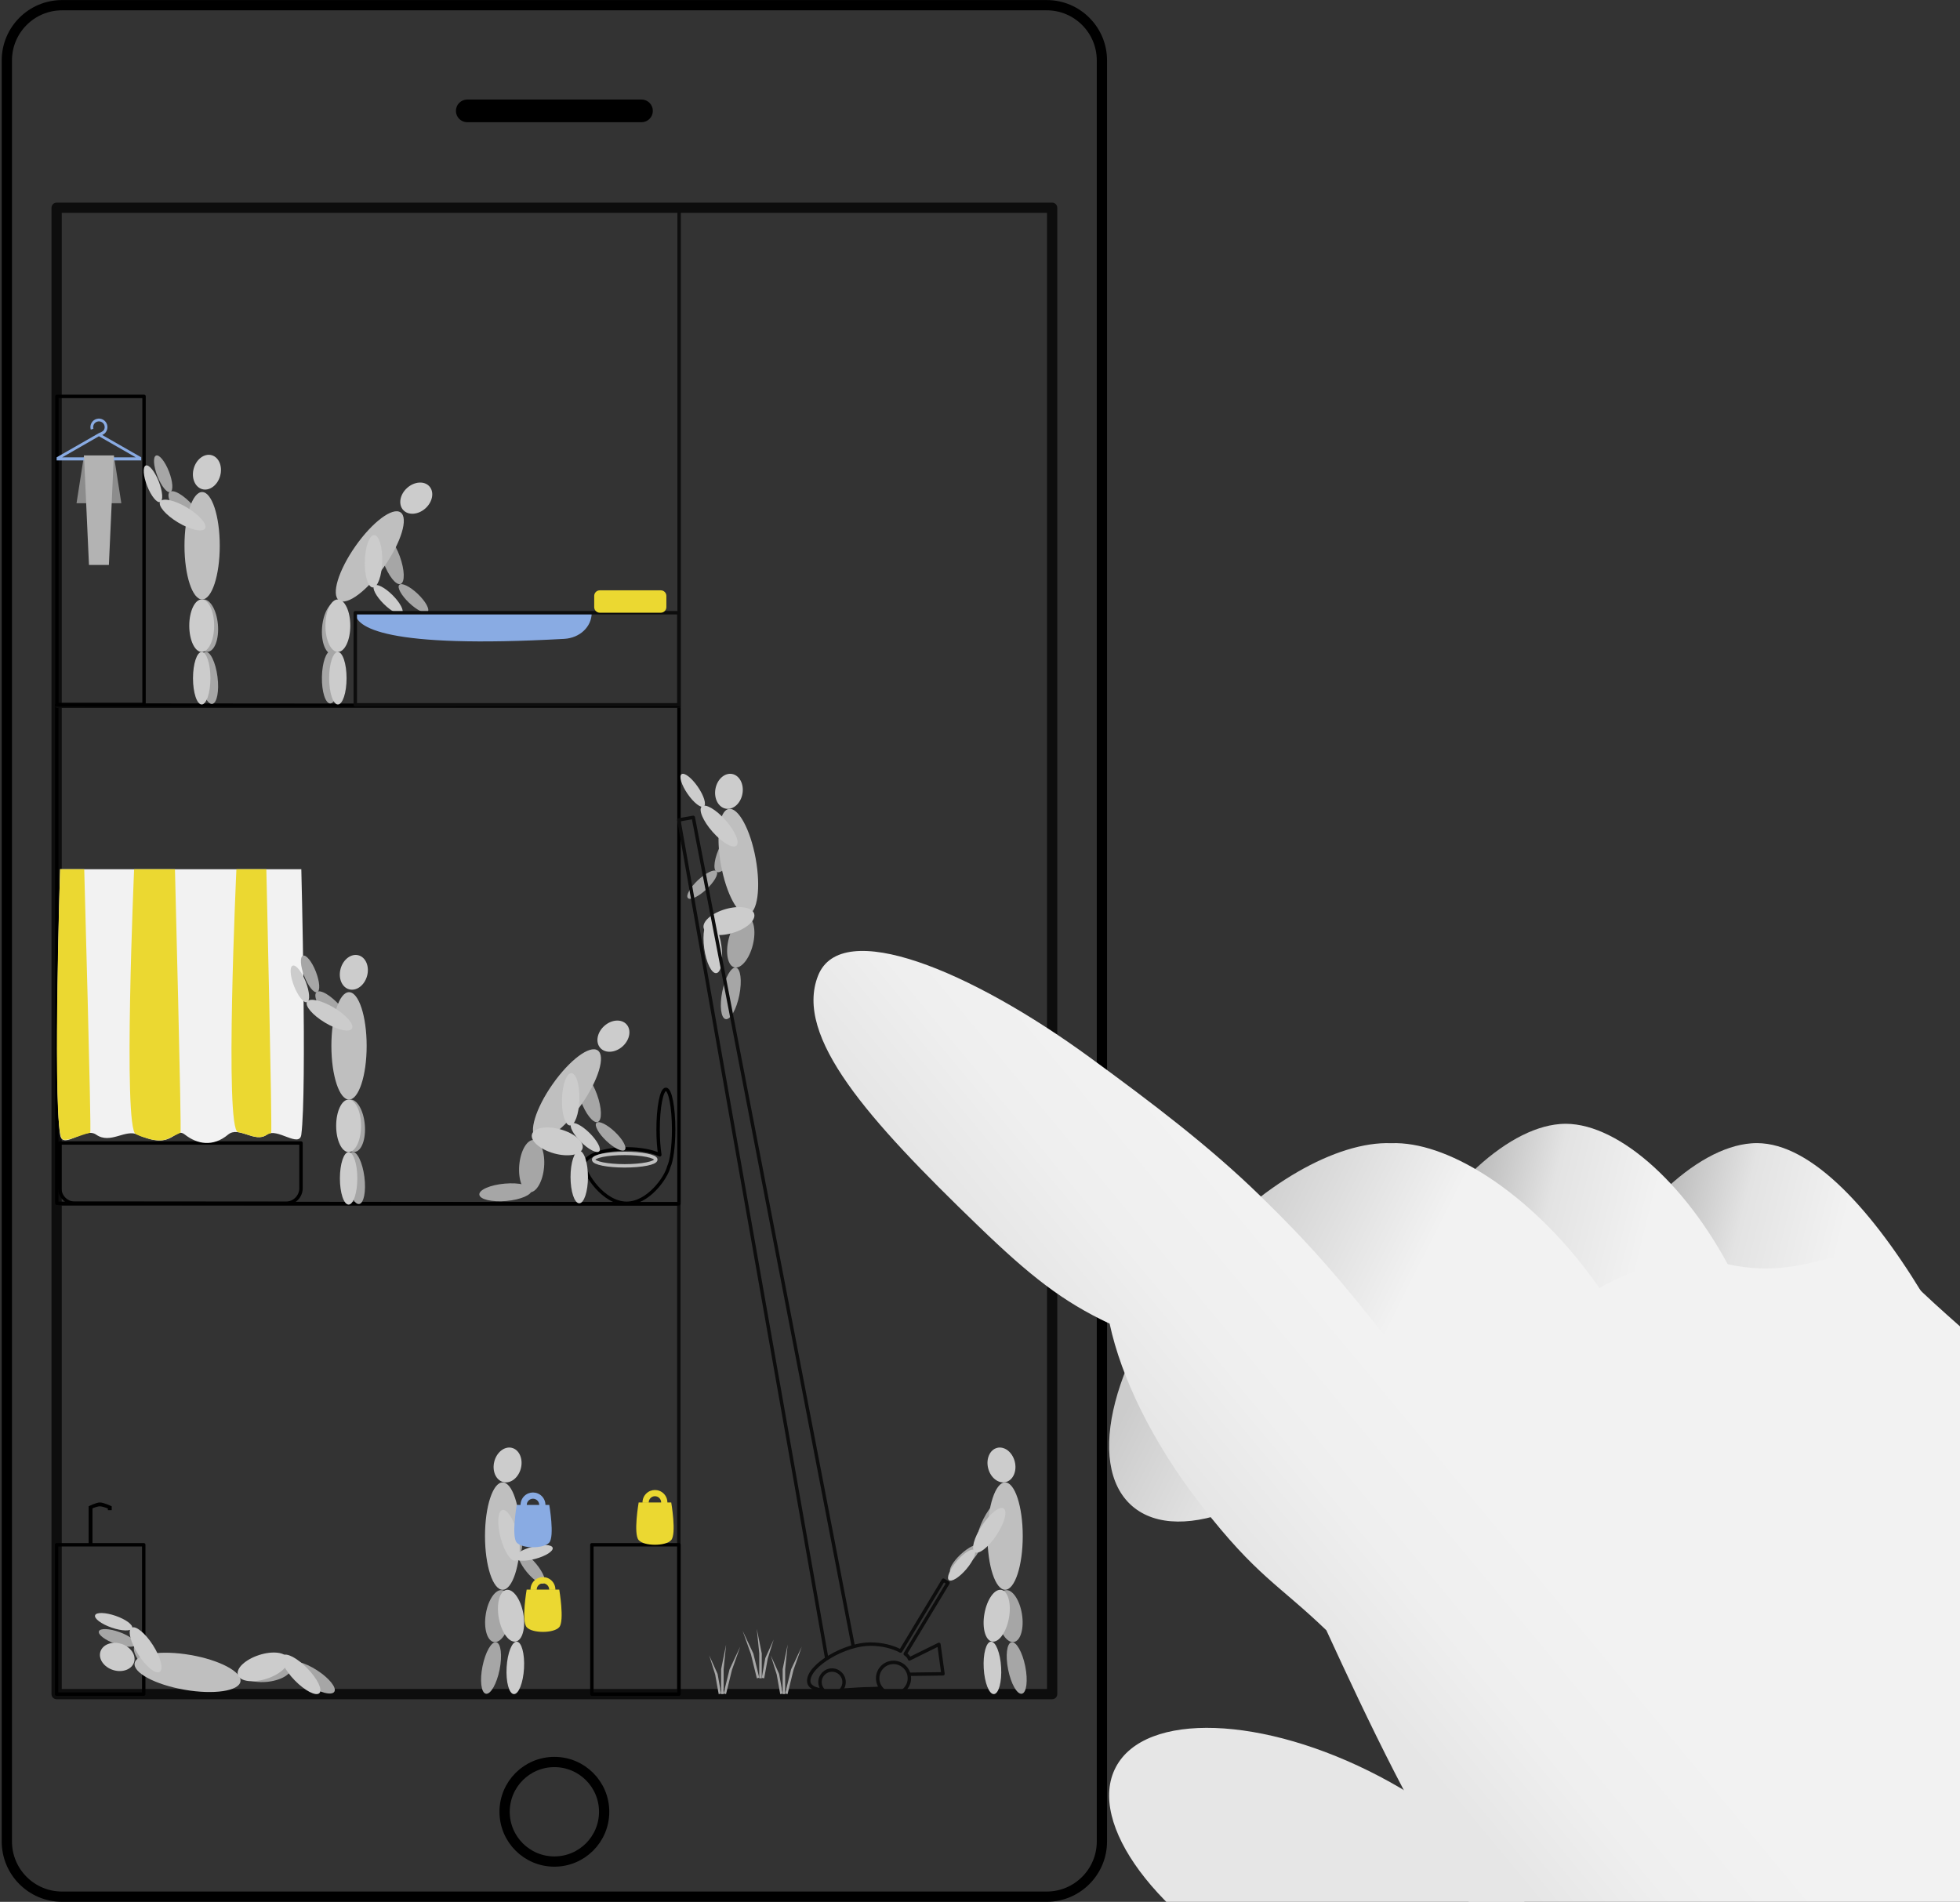 <?xml version="1.0" encoding="UTF-8" standalone="no"?><!DOCTYPE svg PUBLIC "-//W3C//DTD SVG 1.1//EN" "http://www.w3.org/Graphics/SVG/1.1/DTD/svg11.dtd"><svg width="100%" height="100%" viewBox="0 0 573 556" version="1.1" xmlns="http://www.w3.org/2000/svg" xmlns:xlink="http://www.w3.org/1999/xlink" xml:space="preserve" style="fill-rule:evenodd;clip-rule:evenodd;stroke-linejoin:round;stroke-miterlimit:1.414;"><rect x="0" y="0" width="573" height="556" fill="#333333" stroke="none"/><g><g><path d="M322.14,17.654c0,-8.906 -7.231,-16.136 -16.137,-16.136l-287.865,0c-8.906,0 -16.136,7.23 -16.136,16.136l0,520.692c0,8.906 7.23,16.136 16.136,16.136l287.865,0c8.906,0 16.137,-7.23 16.137,-16.136l0,-520.692Z" style="fill:none;stroke:#000;stroke-width:3px;"/><circle cx="162.071" cy="529.662" r="14.552" style="fill:none;stroke:#000;stroke-width:3px;"/><path d="M189.355,32.412c0,-1.004 -0.815,-1.819 -1.819,-1.819l-50.931,0c-1.004,0 -1.819,0.815 -1.819,1.819c0,1.004 0.815,1.819 1.819,1.819l50.931,0c1.004,0 1.819,-0.815 1.819,-1.819Z" style="stroke:#000;stroke-width:3px;"/></g><g><rect x="16.554" y="60.739" width="291.034" height="434.522" style="fill:none;stroke:#0d0d0d;stroke-width:3px;stroke-linecap:round;stroke-miterlimit:1.5;"/><rect x="16.599" y="206.41" width="181.896" height="145.517" style="fill:none;stroke:#000;stroke-width:1px;"/><rect x="16.645" y="60.893" width="181.896" height="145.517" style="fill:none;stroke:#0d0d0d;stroke-width:1px;"/><rect x="16.645" y="115.881" width="25.465" height="90.067" style="fill:none;stroke:#000;stroke-width:1px;"/><rect x="16.554" y="351.927" width="181.896" height="143.334" style="fill:none;stroke:#0d0d0d;stroke-width:1px;stroke-linecap:round;stroke-miterlimit:1.5;"/><path d="M31.535,441c-0.764,-0.304 -1.744,-0.638 -2.357,-0.638c-0.581,0 -1.447,0.307 -2.14,0.6l0,10.644l-1.125,0l0,-11.244c0.003,-0.002 2.197,-1.125 3.294,-1.125c1.125,0 3.453,1.125 3.453,1.125l0,1.124l-1.125,0l0,-0.486Z"/><path d="M16.645,351.773c60.602,0.051 121.203,0.103 181.805,0.154" style="fill:none;stroke:#000;stroke-width:1px;stroke-linecap:round;stroke-miterlimit:1.5;"/><path d="M16.554,206.102c60.601,0.051 121.203,0.103 181.805,0.154" style="fill:none;stroke:#000;stroke-width:1px;stroke-linecap:round;stroke-miterlimit:1.5;"/><g><path d="M192.898,337.6c-0.316,-2.019 -0.506,-4.592 -0.506,-7.391c0,-6.486 1.018,-11.751 2.273,-11.751c1.254,0 2.272,5.265 2.272,11.751c0,4.958 -0.595,9.203 -1.436,10.927c-0.753,3.138 -5.978,10.637 -12.303,10.637c-6.842,0 -12.396,-8.774 -12.396,-11.312c0,-2.537 5.554,-4.597 12.396,-4.597c3.926,0 7.429,0.679 9.7,1.736Z" style="fill:none;stroke:#000;stroke-width:1px;"/><ellipse cx="182.634" cy="339.009" rx="9.095" ry="1.819" style="fill:none;stroke:#bfbfbf;stroke-width:1px;"/></g><g><path d="M87.997,334.144l-70.516,0l0,13.222c0,2.432 1.974,4.407 4.407,4.407l61.702,0c2.432,0 4.407,-1.975 4.407,-4.407l0,-13.222Z" style="fill:none;stroke:#000;stroke-width:1px;"/><g><path d="M88.088,254.11l-70.516,0c0,0 -1.959,64.654 0,77.584c0.714,4.716 7.092,-2.388 10.518,0c4.205,2.931 8.475,-1.7 12.178,0c10.642,4.888 10.577,-2.511 13.784,0c3.611,2.829 8.222,3.677 12.628,0c3.155,-2.632 7.842,2.621 11.361,0c2.882,-2.146 9.523,4.05 10.047,0c1.675,-12.93 0,-77.584 0,-77.584Z" style="fill:#f2f2f2;"/><path d="M26.386,331.14c-2.892,0.619 -7.341,2.899 -8.285,1.774c-2.932,-3.497 -0.529,-78.804 -0.529,-78.804l7.052,0c0,0 2.126,76.952 1.762,77.03Z" style="fill:#ebd831;"/><path d="M52.767,331.14c-0.778,0.354 -1.173,0.562 -3.768,1.806c-1.689,0.809 -4.651,0.28 -5.59,-0.063c-1.075,-0.393 -1.761,-0.355 -3.729,-1.329c-3.76,-1.861 -0.471,-77.444 -0.471,-77.444l11.937,0c0,0 1.968,76.872 1.621,77.03Z" style="fill:#ebd831;"/><path d="M79.273,331.236c-1.285,0.275 -1.731,1.131 -3.323,1.208c-1.553,0.076 -3.361,-0.678 -4.332,-0.959c-1.023,-0.296 -1.38,-0.404 -2.027,-0.506c-4.008,-0.636 -0.476,-76.869 -0.476,-76.869l8.748,0c0,0 1.774,77.048 1.41,77.126Z" style="fill:#ebd831;"/></g></g><g><path d="M183.164,299.464c1.482,1.644 0.969,4.526 -1.144,6.431c-2.114,1.906 -5.033,2.118 -6.515,0.474c-1.482,-1.644 -0.969,-4.526 1.144,-6.431c2.114,-1.906 5.033,-2.118 6.515,-0.474Z" style="fill:#ccc;"/><g id="_.28.Group.29."><path d="M169.498,313.574c1.321,-0.48 3.569,2.362 5.019,6.343c1.449,3.982 1.553,7.605 0.232,8.085c-1.321,0.481 -3.569,-2.361 -5.018,-6.343c-1.45,-3.981 -1.554,-7.604 -0.233,-8.085Z" style="fill:#a6a6a6;"/><path d="M174.36,328.271c0.691,-0.728 3.114,0.449 5.406,2.626c2.293,2.178 3.593,4.537 2.901,5.265c-0.691,0.728 -3.114,-0.449 -5.406,-2.627c-2.293,-2.178 -3.593,-4.537 -2.901,-5.264Z" style="fill:#a6a6a6;"/></g><path d="M174.754,307.086c2.331,1.632 0.189,8.719 -4.78,15.816c-4.969,7.097 -10.896,11.534 -13.227,9.901c-2.331,-1.632 -0.19,-8.719 4.78,-15.816c4.969,-7.097 10.896,-11.533 13.227,-9.901Z" style="fill:#bfbfbf;"/><g><path d="M156.1,333.261c2.001,0.175 3.325,3.744 2.955,7.965c-0.369,4.221 -2.293,7.506 -4.293,7.331c-2,-0.175 -3.324,-3.744 -2.955,-7.965c0.369,-4.221 2.293,-7.506 4.293,-7.331Z" style="fill:#a6a6a6;"/><path d="M155.428,347.889c0.123,1.4 -3.203,2.839 -7.424,3.211c-4.22,0.372 -7.747,-0.462 -7.87,-1.862c-0.124,-1.4 3.202,-2.839 7.423,-3.211c4.221,-0.373 7.747,0.462 7.871,1.862Z" style="fill:#a6a6a6;"/></g><g><path d="M167.047,313.732c-1.405,-0.039 -2.64,3.355 -2.757,7.575c-0.118,4.221 0.928,7.678 2.333,7.717c1.405,0.039 2.641,-3.355 2.758,-7.575c0.117,-4.221 -0.929,-7.678 -2.334,-7.717Z" style="fill:#ccc;"/><path d="M167.033,328.499c0.707,-0.712 3.106,0.521 5.352,2.752c2.247,2.231 3.497,4.62 2.789,5.333c-0.707,0.712 -3.106,-0.521 -5.352,-2.752c-2.247,-2.231 -3.496,-4.621 -2.789,-5.333Z" style="fill:#ccc;"/></g><g><path d="M155.523,331.599c0.543,-1.933 4.295,-2.572 8.374,-1.427c4.08,1.146 6.951,3.646 6.408,5.579c-0.543,1.933 -4.296,2.572 -8.375,1.426c-4.079,-1.146 -6.95,-3.645 -6.407,-5.578Z" style="fill:#ccc;"/><path d="M169.336,336.419c1.405,0 2.548,3.439 2.55,7.676c0.002,4.237 -1.137,7.677 -2.543,7.678c-1.405,0.001 -2.548,-3.439 -2.55,-7.676c-0.002,-4.237 1.137,-7.677 2.543,-7.678Z" style="fill:#ccc;"/></g></g><g><path d="M125.524,142.18c1.482,1.644 0.97,4.526 -1.144,6.431c-2.114,1.906 -5.033,2.118 -6.515,0.474c-1.482,-1.644 -0.969,-4.525 1.145,-6.431c2.113,-1.905 5.032,-2.118 6.514,-0.474Z" style="fill:#ccc;"/><g id="_.28.Group.29.1"><path d="M111.858,156.291c1.321,-0.481 3.57,2.361 5.019,6.343c1.449,3.981 1.553,7.604 0.232,8.084c-1.32,0.481 -3.569,-2.361 -5.018,-6.343c-1.449,-3.981 -1.554,-7.604 -0.233,-8.084Z" style="fill:#a6a6a6;"/><path d="M116.72,170.987c0.691,-0.728 3.114,0.449 5.406,2.627c2.293,2.177 3.593,4.536 2.901,5.264c-0.691,0.728 -3.114,-0.449 -5.406,-2.627c-2.293,-2.177 -3.592,-4.536 -2.901,-5.264Z" style="fill:#a6a6a6;"/></g><path d="M117.114,149.802c2.331,1.632 0.19,8.719 -4.78,15.816c-4.969,7.097 -10.896,11.534 -13.227,9.901c-2.331,-1.632 -0.189,-8.719 4.78,-15.816c4.969,-7.096 10.896,-11.533 13.227,-9.901Z" style="fill:#bfbfbf;"/><g><path d="M98.461,175.978c2,0.175 3.324,3.743 2.955,7.964c-0.37,4.221 -2.293,7.506 -4.294,7.331c-2,-0.175 -3.324,-3.744 -2.955,-7.965c0.37,-4.221 2.293,-7.505 4.294,-7.33Z" style="fill:#a6a6a6;"/><path d="M96.789,190.296c1.406,0.024 2.486,3.483 2.412,7.72c-0.073,4.236 -1.274,7.656 -2.68,7.631c-1.405,-0.024 -2.486,-3.484 -2.412,-7.72c0.074,-4.236 1.275,-7.656 2.68,-7.631Z" style="fill:#a6a6a6;"/></g><g><path d="M109.408,156.448c-1.405,-0.039 -2.641,3.355 -2.758,7.576c-0.117,4.22 0.928,7.678 2.333,7.717c1.405,0.039 2.641,-3.356 2.758,-7.576c0.117,-4.22 -0.928,-7.678 -2.333,-7.717Z" style="fill:#ccc;"/><path d="M109.393,171.215c0.708,-0.712 3.106,0.521 5.352,2.752c2.247,2.231 3.497,4.621 2.789,5.333c-0.707,0.712 -3.105,-0.521 -5.352,-2.752c-2.247,-2.231 -3.496,-4.62 -2.789,-5.333Z" style="fill:#ccc;"/></g><g><ellipse cx="98.772" cy="182.918" rx="3.638" ry="7.677" style="fill:#ccc;"/><path d="M98.768,190.594c1.406,0 2.548,3.439 2.55,7.676c0.003,4.237 -1.137,7.677 -2.542,7.678c-1.406,0.001 -2.549,-3.438 -2.551,-7.675c-0.002,-4.237 1.138,-7.678 2.543,-7.679Z" style="fill:#ccc;"/></g></g><rect x="16.554" y="451.606" width="25.465" height="43.655" style="fill:none;stroke:#000;stroke-width:1px;"/><rect x="173.03" y="451.606" width="25.465" height="43.655" style="fill:none;stroke:#000;stroke-width:1px;"/><g><g id="_.28.Group.29.2"><path d="M50.062,492.269c-1.015,0.972 -4.218,-0.723 -7.148,-3.784c-2.931,-3.06 -4.485,-6.334 -3.47,-7.306c1.015,-0.972 4.218,0.724 7.148,3.784c2.931,3.06 4.485,6.334 3.47,7.306Z" style="fill:#a6a6a6;"/><path d="M39.692,480.777c-0.339,0.944 -3.031,0.843 -6.006,-0.227c-2.976,-1.07 -5.116,-2.705 -4.776,-3.65c0.34,-0.945 3.031,-0.843 6.007,0.227c2.975,1.069 5.115,2.705 4.775,3.65Z" style="fill:#a6a6a6;"/></g><path d="M29.356,482.849c0.664,-2.111 3.408,-3.131 6.122,-2.276c2.714,0.855 4.378,3.263 3.714,5.374c-0.665,2.111 -3.409,3.131 -6.123,2.276c-2.714,-0.855 -4.378,-3.263 -3.713,-5.374Z" style="fill:#ccc;"/><path d="M39.363,486.225c0.487,-2.803 7.812,-3.878 16.348,-2.398c8.536,1.481 15.072,4.959 14.586,7.763c-0.487,2.804 -7.812,3.878 -16.348,2.398c-8.536,-1.48 -15.072,-4.959 -14.586,-7.763Z" style="fill:#bfbfbf;"/><g><path d="M69.854,488.687c-0.16,-2.001 3.139,-3.9 7.363,-4.237c4.223,-0.338 7.782,1.014 7.942,3.015c0.16,2.001 -3.14,3.9 -7.363,4.237c-4.224,0.338 -7.782,-1.013 -7.942,-3.015Z" style="fill:#a6a6a6;"/><path d="M84.829,486.26c0.762,-1.181 4.271,-0.277 7.833,2.018c3.562,2.295 5.835,5.117 5.074,6.298c-0.761,1.182 -4.271,0.278 -7.833,-2.017c-3.561,-2.295 -5.835,-5.118 -5.074,-6.299Z" style="fill:#a6a6a6;"/></g><g><path d="M46.68,488.762c1.185,-0.756 0.302,-4.259 -1.971,-7.817c-2.272,-3.558 -5.078,-5.833 -6.263,-5.076c-1.185,0.756 -0.301,4.259 1.971,7.817c2.272,3.558 5.078,5.833 6.263,5.076Z" style="fill:#ccc;"/><path d="M38.639,475.983c-0.329,0.948 -3.025,0.876 -6.016,-0.162c-2.991,-1.038 -5.153,-2.651 -4.824,-3.599c0.329,-0.949 3.025,-0.876 6.016,0.162c2.992,1.038 5.153,2.65 4.824,3.599Z" style="fill:#ccc;"/></g><g><path d="M69.554,489.674c-0.62,-1.91 2.148,-4.523 6.178,-5.832c4.029,-1.309 7.804,-0.821 8.425,1.088c0.62,1.91 -2.148,4.523 -6.178,5.832c-4.029,1.309 -7.804,0.822 -8.425,-1.088Z" style="fill:#ccc;"/><path d="M82.641,483.999c1.005,-0.982 4.226,0.68 7.188,3.71c2.962,3.03 4.55,6.287 3.545,7.27c-1.005,0.982 -4.226,-0.68 -7.187,-3.71c-2.962,-3.03 -4.551,-6.287 -3.546,-7.27Z" style="fill:#ccc;"/></g></g><g><path d="M104.822,279.283c-2.133,-0.591 -4.482,1.155 -5.242,3.898c-0.761,2.742 0.354,5.449 2.487,6.04c2.133,0.591 4.481,-1.155 5.242,-3.898c0.76,-2.742 -0.355,-5.448 -2.487,-6.04Z" style="fill:#ccc;"/><g id="_.28.Group.29.3"><path d="M102.677,301.582c1.055,-0.928 -0.359,-4.265 -3.156,-7.447c-2.798,-3.182 -5.926,-5.012 -6.982,-4.084c-1.055,0.928 0.359,4.265 3.156,7.447c2.798,3.182 5.926,5.012 6.982,4.084Z" style="fill:#a6a6a6;"/><path d="M92.726,290.065c0.936,-0.364 0.765,-3.052 -0.382,-5.999c-1.146,-2.946 -2.837,-5.043 -3.772,-4.679c-0.936,0.364 -0.765,3.052 0.382,5.998c1.146,2.947 2.836,5.044 3.772,4.68Z" style="fill:#a6a6a6;"/></g><ellipse cx="102.035" cy="305.754" rx="5.156" ry="15.698" style="fill:#bfbfbf;"/><g><path d="M102.357,321.458c-2,0.175 -3.324,3.744 -2.955,7.965c0.37,4.221 2.293,7.505 4.294,7.33c2,-0.175 3.324,-3.744 2.955,-7.964c-0.37,-4.221 -2.293,-7.506 -4.294,-7.331Z" style="fill:#a6a6a6;"/><path d="M103.025,336.767c-1.394,0.179 -2.087,3.736 -1.547,7.939c0.539,4.202 2.109,7.469 3.503,7.29c1.394,-0.179 2.088,-3.737 1.548,-7.939c-0.54,-4.203 -2.11,-7.469 -3.504,-7.29Z" style="fill:#a6a6a6;"/></g><g><path d="M102.896,300.713c-0.722,1.206 -4.249,0.424 -7.871,-1.746c-3.621,-2.169 -5.976,-4.909 -5.253,-6.115c0.722,-1.205 4.249,-0.423 7.87,1.746c3.622,2.169 5.976,4.909 5.254,6.115Z" style="fill:#ccc;"/><path d="M89.774,292.971c0.934,-0.369 0.748,-3.059 -0.416,-6.004c-1.163,-2.944 -2.866,-5.036 -3.799,-4.667c-0.934,0.369 -0.748,3.059 0.416,6.004c1.163,2.945 2.866,5.036 3.799,4.667Z" style="fill:#ccc;"/></g><g><ellipse cx="101.914" cy="329.128" rx="3.638" ry="7.677" style="fill:#ccc;"/><path d="M101.918,336.805c-1.405,-0.001 -2.548,3.439 -2.55,7.676c-0.002,4.237 1.137,7.677 2.543,7.678c1.405,0 2.548,-3.439 2.55,-7.676c0.002,-4.237 -1.137,-7.677 -2.543,-7.678Z" style="fill:#ccc;"/></g></g><g><path d="M61.877,133.073c-2.133,-0.592 -4.482,1.155 -5.242,3.897c-0.761,2.743 0.354,5.449 2.487,6.04c2.133,0.592 4.481,-1.155 5.242,-3.897c0.76,-2.743 -0.355,-5.449 -2.487,-6.04Z" style="fill:#ccc;"/><g id="_.28.Group.29.4"><path d="M59.732,155.372c1.055,-0.928 -0.359,-4.265 -3.156,-7.447c-2.798,-3.183 -5.926,-5.013 -6.982,-4.085c-1.055,0.928 0.359,4.265 3.157,7.447c2.797,3.182 5.925,5.013 6.981,4.085Z" style="fill:#a6a6a6;"/><path d="M49.781,143.855c0.936,-0.364 0.765,-3.052 -0.382,-5.999c-1.146,-2.947 -2.837,-5.044 -3.772,-4.68c-0.936,0.364 -0.765,3.052 0.382,5.999c1.146,2.947 2.837,5.044 3.772,4.68Z" style="fill:#a6a6a6;"/></g><ellipse cx="59.09" cy="159.543" rx="5.156" ry="15.698" style="fill:#bfbfbf;"/><g><path d="M59.412,175.247c-2,0.175 -3.324,3.744 -2.955,7.965c0.37,4.221 2.293,7.506 4.294,7.331c2,-0.175 3.324,-3.744 2.955,-7.965c-0.37,-4.221 -2.293,-7.506 -4.294,-7.331Z" style="fill:#a6a6a6;"/><path d="M60.08,190.556c-1.394,0.179 -2.087,3.737 -1.547,7.939c0.539,4.203 2.109,7.469 3.503,7.29c1.394,-0.179 2.088,-3.736 1.548,-7.939c-0.54,-4.202 -2.11,-7.469 -3.504,-7.29Z" style="fill:#a6a6a6;"/></g><g><path d="M59.951,154.503c-0.722,1.205 -4.249,0.423 -7.871,-1.746c-3.621,-2.169 -5.976,-4.909 -5.253,-6.115c0.722,-1.206 4.249,-0.424 7.87,1.746c3.622,2.169 5.976,4.909 5.254,6.115Z" style="fill:#ccc;"/><path d="M46.829,146.761c0.934,-0.369 0.748,-3.059 -0.416,-6.004c-1.163,-2.945 -2.866,-5.036 -3.799,-4.667c-0.934,0.369 -0.748,3.059 0.416,6.004c1.163,2.944 2.866,5.036 3.799,4.667Z" style="fill:#ccc;"/></g><g><ellipse cx="58.969" cy="182.918" rx="3.638" ry="7.677" style="fill:#ccc;"/><path d="M58.973,190.594c-1.405,0 -2.548,3.439 -2.55,7.676c-0.002,4.237 1.137,7.677 2.543,7.678c1.405,0.001 2.548,-3.438 2.55,-7.675c0.002,-4.237 -1.137,-7.678 -2.543,-7.679Z" style="fill:#ccc;"/></g></g><g><path d="M291.509,423.274c-2.145,0.544 -3.32,3.224 -2.621,5.983c0.699,2.759 3.008,4.557 5.153,4.014c2.146,-0.544 3.321,-3.225 2.622,-5.983c-0.699,-2.759 -3.008,-4.557 -5.154,-4.014Z" style="fill:#ccc;"/><g id="_.28.Group.29.5"><path d="M293.25,438.333c-1.253,-0.635 -3.826,1.917 -5.741,5.697c-1.916,3.779 -2.453,7.363 -1.199,7.999c1.254,0.635 3.826,-1.918 5.742,-5.697c1.915,-3.78 2.452,-7.364 1.198,-7.999Z" style="fill:#a6a6a6;"/><path d="M286.254,451.85c-0.686,-0.734 -3.118,0.424 -5.428,2.583c-2.31,2.159 -3.629,4.507 -2.943,5.241c0.685,0.733 3.117,-0.424 5.427,-2.583c2.311,-2.159 3.629,-4.508 2.944,-5.241Z" style="fill:#a6a6a6;"/></g><ellipse cx="293.842" cy="449.065" rx="5.156" ry="15.698" style="fill:#bfbfbf;"/><g><path d="M293.967,464.876c-1.982,0.316 -3.051,3.97 -2.384,8.154c0.667,4.184 2.818,7.325 4.801,7.009c1.983,-0.316 3.051,-3.97 2.384,-8.154c-0.667,-4.184 -2.818,-7.325 -4.801,-7.009Z" style="fill:#a6a6a6;"/><path d="M295.716,480.1c-1.378,0.277 -1.818,3.875 -0.982,8.028c0.835,4.154 2.632,7.301 4.01,7.024c1.378,-0.277 1.818,-3.874 0.983,-8.028c-0.836,-4.154 -2.633,-7.301 -4.011,-7.024Z" style="fill:#a6a6a6;"/></g><g><path d="M293.423,441.006c1.172,0.775 0.232,4.263 -2.098,7.784c-2.329,3.521 -5.172,5.75 -6.344,4.974c-1.173,-0.775 -0.233,-4.264 2.097,-7.784c2.33,-3.521 5.173,-5.75 6.345,-4.974Z" style="fill:#ccc;"/><path d="M284.836,453.187c-0.765,-0.651 -3.051,0.779 -5.103,3.19c-2.051,2.412 -3.096,4.898 -2.332,5.548c0.765,0.651 3.051,-0.779 5.103,-3.19c2.052,-2.412 3.097,-4.898 2.332,-5.548Z" style="fill:#ccc;"/></g><g><path d="M292.743,464.79c-1.976,-0.355 -4.189,2.742 -4.939,6.912c-0.75,4.17 0.246,7.844 2.222,8.2c1.976,0.355 4.189,-2.742 4.939,-6.912c0.75,-4.17 -0.246,-7.844 -2.222,-8.2Z" style="fill:#ccc;"/><path d="M289.698,479.931c-1.403,0.08 -2.347,3.579 -2.106,7.809c0.24,4.23 1.575,7.6 2.978,7.52c1.403,-0.08 2.347,-3.579 2.107,-7.809c-0.241,-4.23 -1.576,-7.6 -2.979,-7.52Z" style="fill:#ccc;"/></g></g><g><g><g><path d="M149.659,423.274c2.145,0.544 3.32,3.224 2.621,5.983c-0.699,2.759 -3.008,4.557 -5.153,4.014c-2.146,-0.544 -3.321,-3.225 -2.622,-5.983c0.699,-2.759 3.008,-4.557 5.154,-4.014Z" style="fill:#ccc;"/><g id="_.28.Group.29.6"><path d="M146.617,439.662c1.326,-0.465 3.541,2.404 4.941,6.403c1.401,3.999 1.462,7.622 0.135,8.087c-1.326,0.465 -3.54,-2.405 -4.941,-6.403c-1.401,-3.999 -1.462,-7.623 -0.135,-8.087Z" style="fill:#a6a6a6;"/><path d="M151.772,453.982c0.777,-0.637 3.035,0.831 5.041,3.275c2.005,2.445 3.004,4.946 2.227,5.583c-0.776,0.637 -3.034,-0.831 -5.04,-3.275c-2.005,-2.444 -3.004,-4.946 -2.228,-5.583Z" style="fill:#a6a6a6;"/></g><ellipse cx="146.944" cy="449.065" rx="5.156" ry="15.698" style="fill:#bfbfbf;"/><g><path d="M146.819,464.876c1.983,0.316 3.051,3.97 2.384,8.154c-0.666,4.184 -2.818,7.325 -4.8,7.009c-1.983,-0.316 -3.052,-3.97 -2.385,-8.154c0.667,-4.184 2.818,-7.325 4.801,-7.009Z" style="fill:#a6a6a6;"/><path d="M145.07,480.1c1.378,0.277 1.818,3.875 0.983,8.028c-0.836,4.154 -2.633,7.301 -4.011,7.024c-1.378,-0.277 -1.818,-3.874 -0.982,-8.028c0.835,-4.154 2.632,-7.301 4.01,-7.024Z" style="fill:#a6a6a6;"/></g><g><path d="M146.859,441.439c-1.36,0.355 -1.598,3.96 -0.531,8.045c1.066,4.084 3.037,7.112 4.396,6.757c1.36,-0.355 1.598,-3.96 0.531,-8.044c-1.066,-4.085 -3.037,-7.113 -4.396,-6.758Z" style="fill:#ccc;"/><path d="M150.489,455.455c-0.26,-0.97 2.012,-2.423 5.07,-3.243c3.058,-0.819 5.752,-0.698 6.012,0.272c0.26,0.97 -2.012,2.422 -5.07,3.242c-3.058,0.82 -5.752,0.698 -6.012,-0.271Z" style="fill:#ccc;"/></g><g><path d="M148.043,464.79c1.976,-0.355 4.19,2.742 4.939,6.912c0.75,4.17 -0.245,7.844 -2.221,8.2c-1.977,0.355 -4.19,-2.742 -4.94,-6.912c-0.749,-4.17 0.246,-7.844 2.222,-8.2Z" style="fill:#ccc;"/><path d="M151.088,479.931c1.403,0.08 2.347,3.579 2.107,7.809c-0.241,4.23 -1.575,7.6 -2.979,7.52c-1.403,-0.08 -2.347,-3.579 -2.106,-7.809c0.24,-4.23 1.575,-7.6 2.978,-7.52Z" style="fill:#ccc;"/></g></g></g><path d="M163.491,464.703c0.001,0.008 1.586,9.163 0,10.994c-1.587,1.833 -7.936,1.833 -9.523,0c-1.586,-1.831 -0.001,-10.986 0,-10.994l9.523,0Zm-1.124,0c0.002,-0.965 -0.38,-1.891 -1.062,-2.574c-1.418,-1.422 -3.723,-1.425 -5.145,-0.007c-0.683,0.681 -1.067,1.606 -1.068,2.571l1.819,0.002c0,-0.482 0.192,-0.944 0.534,-1.285c0.711,-0.709 1.863,-0.707 2.572,0.003c0.341,0.342 0.532,0.805 0.531,1.287l1.819,0.003Z" style="fill:#ebd831;"/><path d="M160.58,439.965c0.002,0.008 1.587,9.163 0,10.994c-1.587,1.833 -7.935,1.833 -9.522,0c-1.586,-1.831 -0.001,-10.986 0,-10.994l9.522,0Zm-1.123,0c0.001,-0.965 -0.381,-1.891 -1.062,-2.574c-1.418,-1.422 -3.723,-1.425 -5.145,-0.007c-0.683,0.682 -1.068,1.606 -1.069,2.571l1.819,0.003c0.001,-0.483 0.193,-0.945 0.535,-1.286c0.71,-0.709 1.863,-0.707 2.572,0.003c0.341,0.342 0.532,0.805 0.531,1.287l1.819,0.003Z" style="fill:#89abe3;"/></g><g><path d="M214.011,226.263c-2.179,-0.389 -4.354,1.569 -4.855,4.37c-0.5,2.801 0.862,5.392 3.041,5.781c2.179,0.39 4.354,-1.568 4.855,-4.37c0.5,-2.801 -0.862,-5.391 -3.041,-5.781Z" style="fill:#ccc;"/><g id="_.28.Group.29.7"><path d="M216.478,241.205c-1.253,-0.636 -3.826,1.917 -5.741,5.696c-1.916,3.78 -2.453,7.364 -1.199,7.999c1.254,0.635 3.826,-1.917 5.742,-5.697c1.915,-3.779 2.452,-7.363 1.198,-7.998Z" style="fill:#a6a6a6;"/><path d="M209.482,254.721c-0.686,-0.733 -3.118,0.424 -5.428,2.583c-2.31,2.16 -3.629,4.508 -2.943,5.241c0.685,0.734 3.117,-0.424 5.427,-2.583c2.31,-2.159 3.629,-4.507 2.944,-5.241Z" style="fill:#a6a6a6;"/></g><path d="M213.045,236.492c-2.8,0.508 -3.816,7.842 -2.268,16.366c1.548,8.524 5.078,15.032 7.878,14.523c2.8,-0.508 3.816,-7.841 2.268,-16.366c-1.548,-8.524 -5.078,-15.032 -7.878,-14.523Z" style="fill:#bfbfbf;"/><g><path d="M218.421,267.912c-1.948,-0.487 -4.364,2.454 -5.391,6.565c-1.028,4.11 -0.281,7.843 1.667,8.33c1.948,0.487 4.363,-2.455 5.391,-6.565c1.028,-4.111 0.281,-7.843 -1.667,-8.33Z" style="fill:#a6a6a6;"/><path d="M215.146,282.876c-1.378,-0.275 -3.17,2.876 -3.998,7.031c-0.828,4.155 -0.382,7.752 0.996,8.027c1.379,0.275 3.17,-2.876 3.999,-7.031c0.828,-4.155 0.381,-7.752 -0.997,-8.027Z" style="fill:#a6a6a6;"/></g><g><path d="M215.292,247.235c-1.054,0.93 -4.178,-0.884 -6.972,-4.049c-2.794,-3.165 -4.207,-6.49 -3.154,-7.42c1.054,-0.93 4.178,0.884 6.972,4.049c2.794,3.165 4.207,6.489 3.154,7.42Z" style="fill:#ccc;"/><path d="M205.761,235.777c0.827,-0.57 0.041,-3.149 -1.754,-5.757c-1.796,-2.608 -3.924,-4.263 -4.751,-3.694c-0.827,0.569 -0.041,3.149 1.754,5.757c1.795,2.608 3.924,4.263 4.751,3.694Z" style="fill:#ccc;"/></g><g><path d="M220.48,267.143c-0.556,-1.929 -4.313,-2.542 -8.384,-1.367c-4.071,1.174 -6.925,3.694 -6.368,5.623c0.556,1.929 4.313,2.542 8.384,1.367c4.071,-1.174 6.925,-3.694 6.368,-5.623Z" style="fill:#ccc;"/><path d="M207.346,269.279c-1.392,0.191 -2.056,3.754 -1.48,7.952c0.576,4.197 2.173,7.45 3.566,7.259c1.392,-0.191 2.055,-3.754 1.48,-7.951c-0.576,-4.198 -2.173,-7.451 -3.566,-7.26Z" style="fill:#ccc;"/></g></g><path d="M245.924,494.203l6.211,1.058l-0.292,-1.516" style="fill:none;stroke:#0d0d0d;stroke-width:1px;"/><path d="M249.452,481.354l-46.769,-242.397l-4.233,0.747l43.259,245.193" style="fill:none;stroke:#0d0d0d;stroke-width:1px;"/><g><path d="M240.628,494.131c-2.402,-0.252 -4.196,-1.002 -4.196,-2.755c0,-4.543 10.527,-10.734 17.977,-10.734c3.401,0 6.509,0.768 8.884,2.035l12.504,-20.731l1.354,0.816l-12.512,20.743c0.708,0.501 1.071,0.977 1.243,1.47l8.612,-4.252l1.185,8.612l-9.955,0.131" style="fill:none;stroke:#0d0d0d;stroke-width:1px;"/><path d="M257.431,493.479c-0.853,0.128 -1.772,0.202 -2.758,0.202c-2.688,0 -5.81,0.291 -8.703,0.45" style="fill:none;stroke:#0d0d0d;stroke-width:1px;"/><circle cx="243.241" cy="491.744" r="3.517" style="fill:none;stroke:#0d0d0d;stroke-width:1px;"/><circle cx="261.219" cy="490.625" r="4.636" style="fill:none;stroke:#0d0d0d;stroke-width:1px;"/></g><g><path d="M222.694,483.37l-1.455,-7.199l0.728,7.199l0,7.276l0.727,0l0,-7.276Z" style="fill:#a6a6a6;"/><path d="M220.235,483.406l-3.126,-6.646l2.42,6.819l1.731,7.067l0.707,-0.173l-1.732,-7.067Z" style="fill:#a6a6a6;"/><path d="M223.729,484.758l2.456,-5.442l-1.74,5.57l-1.034,5.76l-0.717,-0.129l1.035,-5.759Z" style="fill:#a6a6a6;"/></g><g><path d="M228.811,487.985l1.455,-7.199l-0.727,7.199l0,7.276l-0.728,0l0,-7.276Z" style="fill:#a6a6a6;"/><path d="M231.27,488.021l3.127,-6.646l-2.42,6.819l-1.732,7.067l-0.706,-0.173l1.731,-7.067Z" style="fill:#a6a6a6;"/><path d="M227.777,489.373l-2.456,-5.441l1.739,5.57l1.035,5.759l0.716,-0.128l-1.034,-5.76Z" style="fill:#a6a6a6;"/></g><g><path d="M210.821,487.985l1.455,-7.199l-0.728,7.199l0,7.276l-0.727,0l0,-7.276Z" style="fill:#a6a6a6;"/><path d="M213.28,488.021l3.126,-6.646l-2.42,6.819l-1.731,7.067l-0.707,-0.173l1.732,-7.067Z" style="fill:#a6a6a6;"/><path d="M209.786,489.373l-2.456,-5.441l1.74,5.57l1.034,5.759l0.717,-0.128l-1.035,-5.76Z" style="fill:#a6a6a6;"/></g><path d="M196.232,439.237c0.001,0.008 1.586,9.163 0,10.995c-1.587,1.832 -7.935,1.832 -9.522,0c-1.587,-1.832 -0.002,-10.987 0,-10.995l9.522,0Zm-1.123,0c0.001,-0.965 -0.381,-1.891 -1.062,-2.574c-1.418,-1.421 -3.724,-1.424 -5.145,-0.006c-0.683,0.681 -1.068,1.606 -1.069,2.571l1.819,0.002c0,-0.482 0.193,-0.945 0.534,-1.286c0.711,-0.708 1.864,-0.707 2.573,0.004c0.34,0.341 0.531,0.804 0.531,1.287l1.819,0.002Z" style="fill:#ebd831;"/><path d="M33.288,133.143l-8.731,0l-2.183,13.969l13.097,0l-2.183,-13.969Z" style="fill:#8c8c8c;"/><path d="M28.923,126.617c0,0 1.185,-0.41 1.478,-0.955c0.439,-0.816 0.133,-1.834 -0.683,-2.273c-0.816,-0.439 -1.835,-0.133 -2.274,0.683c-0.211,0.392 -0.257,0.852 -0.129,1.279l-0.78,0.234c-0.191,-0.633 -0.122,-1.316 0.191,-1.899c0.652,-1.212 2.166,-1.667 3.378,-1.015c1.212,0.652 1.667,2.165 1.015,3.377c-0.276,0.513 -0.716,0.903 -1.235,1.12l11.408,6.53l0,0.9l-24.738,0l0,-0.9l12.369,-7.081Zm-10.735,7.081l21.492,0l-10.757,-6.164l0,0l-10.735,6.164Z" style="fill:#89abe3;"/><path d="M33.288,133.143l-8.731,0l1.455,32.014l5.821,0l1.455,-32.014Z" style="fill:#b3b3b3;"/><rect x="103.864" y="179.125" width="94.586" height="26.921" style="fill:none;"/><clipPath id="_clip1"><rect x="103.864" y="179.125" width="94.586" height="26.921"/></clipPath><g clip-path="url(#_clip1)"><path d="M164.981,171.486c4.417,0 8.004,3.423 8.004,7.639c0,4.217 -3.594,7.393 -8.004,7.64c-52.453,2.941 -61.117,-3.423 -61.117,-7.64c0,-4.216 56.7,-7.639 61.117,-7.639Z" style="fill:#89abe3;"/></g><rect x="103.864" y="179.125" width="94.586" height="26.921" style="fill:none;stroke:#0d0d0d;stroke-width:1px;"/><path d="M194.812,174.214c0,-0.903 -0.733,-1.637 -1.637,-1.637l-17.826,0c-0.903,0 -1.637,0.734 -1.637,1.637l0,3.274c0,0.904 0.734,1.637 1.637,1.637l17.826,0c0.904,0 1.637,-0.733 1.637,-1.637l0,-3.274Z" style="fill:#ebd831;"/></g><g><path d="M326.192,516.647c8.586,-16.355 43.141,-15.152 77.117,2.685c33.976,17.837 54.589,45.596 46.003,61.951c-8.587,16.356 -43.142,15.153 -77.117,-2.684c-33.976,-17.837 -54.589,-45.597 -46.003,-61.952Z" style="fill:#e6e6e6;"/><path d="M513.587,334.187l0.03,0l0.12,0.001l0.024,0c0.444,0.004 0.885,0.022 1.322,0.055l0.026,0.001l0.034,0.003l0.02,0.002l0.013,0.001c16.123,1.227 34.03,21.729 49.512,48.403c18.785,32.366 14.794,67.298 -1.951,75.096c-13.675,6.368 -33.733,-6.461 -49.162,-29.706c-15.43,23.245 -35.487,36.074 -49.162,29.706c-16.746,-7.798 -17.62,-41.447 -1.951,-75.096c13.011,-27.941 33.364,-47.152 49.482,-48.401c0.541,-0.044 1.089,-0.066 1.643,-0.065Z" style="fill:url(#_Linear2);"/><path d="M457.729,328.536l0.03,0l0.12,0.001l0.024,0c0.444,0.003 0.885,0.021 1.321,0.054l0.027,0.002l0.034,0.003l0.02,0.001l0.013,0.001c16.123,1.228 36.492,20.445 49.511,48.404c15.669,33.649 14.795,67.298 -1.95,75.096c-13.675,6.368 -33.733,-6.462 -49.162,-29.706c-15.43,23.245 -35.488,36.074 -49.163,29.706c-16.745,-7.798 -17.619,-41.447 -1.95,-75.096c13.011,-27.941 33.363,-47.152 49.482,-48.401c0.541,-0.045 1.089,-0.066 1.643,-0.065Z" style="fill:url(#_Linear3);"/><path d="M406.699,334.209c15.928,-0.645 38.548,13.306 56.484,36.381c22.78,29.306 29.433,62.303 14.849,73.639c-14.584,11.337 -44.919,-3.253 -67.699,-32.559c-1.688,-2.172 -3.288,-4.364 -4.796,-6.566c-1.641,2.136 -3.372,4.257 -5.193,6.352c-24.346,28.019 -55.433,40.929 -69.376,28.813c-13.944,-12.116 -5.498,-44.7 18.849,-72.718c18.573,-21.374 41.068,-33.956 56.882,-33.342Z" style="fill:url(#_Linear4);"/><path d="M324.394,386.965c-13.788,-6.484 -23.159,-13.868 -38.339,-28.505c-32.276,-31.123 -53.954,-55.37 -46.897,-73.231c6.788,-17.18 44.615,-1.555 79.523,23.957c18.124,13.246 34.776,25.833 49.634,40.309c14.561,14.186 23.564,24.406 40.246,45.822c3.275,4.205 6.289,8.46 9.029,12.715c6.853,-11.45 22.385,-13.382 33.669,-21.067c15.559,-10.595 32.155,-22.113 53.585,-17.422c28.145,6.161 35.896,-12.779 54.082,5.268c16.105,15.983 43.869,36.483 58.209,57.54c43.829,64.361 37.785,144.962 -13.489,179.879c-51.273,34.917 -128.485,11.012 -172.314,-53.349c-16.664,-24.469 -31.849,-56.78 -43.58,-82.281c-14.019,-13.485 -20.268,-15.619 -36.59,-36.571c-14.125,-18.132 -23.379,-37.205 -26.768,-53.064Z" style="fill:url(#_Linear5);"/></g></g><defs><linearGradient id="_Linear2" x1="0" y1="0" x2="1" y2="0" gradientUnits="userSpaceOnUse" gradientTransform="matrix(-56.752,-13.824,13.824,-56.752,536.534,369.655)"><stop offset="0" style="stop-color:#f2f2f2;stop-opacity:1"/><stop offset="0.51" style="stop-color:#e3e3e3;stop-opacity:1"/><stop offset="1" style="stop-color:#b3b3b3;stop-opacity:1"/></linearGradient><linearGradient id="_Linear3" x1="0" y1="0" x2="1" y2="0" gradientUnits="userSpaceOnUse" gradientTransform="matrix(-56.752,-13.824,13.824,-56.752,480.676,364.004)"><stop offset="0" style="stop-color:#f2f2f2;stop-opacity:1"/><stop offset="0.51" style="stop-color:#e3e3e3;stop-opacity:1"/><stop offset="1" style="stop-color:#b3b3b3;stop-opacity:1"/></linearGradient><linearGradient id="_Linear4" x1="0" y1="0" x2="1" y2="0" gradientUnits="userSpaceOnUse" gradientTransform="matrix(-52.384,-26.398,26.398,-52.384,405.005,391.13)"><stop offset="0" style="stop-color:#f2f2f2;stop-opacity:1"/><stop offset="1" style="stop-color:#ccc;stop-opacity:1"/></linearGradient><linearGradient id="_Linear5" x1="0" y1="0" x2="1" y2="0" gradientUnits="userSpaceOnUse" gradientTransform="matrix(51.659,-42.894,42.894,51.659,346.072,432.397)"><stop offset="0" style="stop-color:#e6e6e6;stop-opacity:1"/><stop offset="0.47" style="stop-color:#efefef;stop-opacity:1"/><stop offset="1" style="stop-color:#f2f2f2;stop-opacity:1"/></linearGradient></defs></svg>